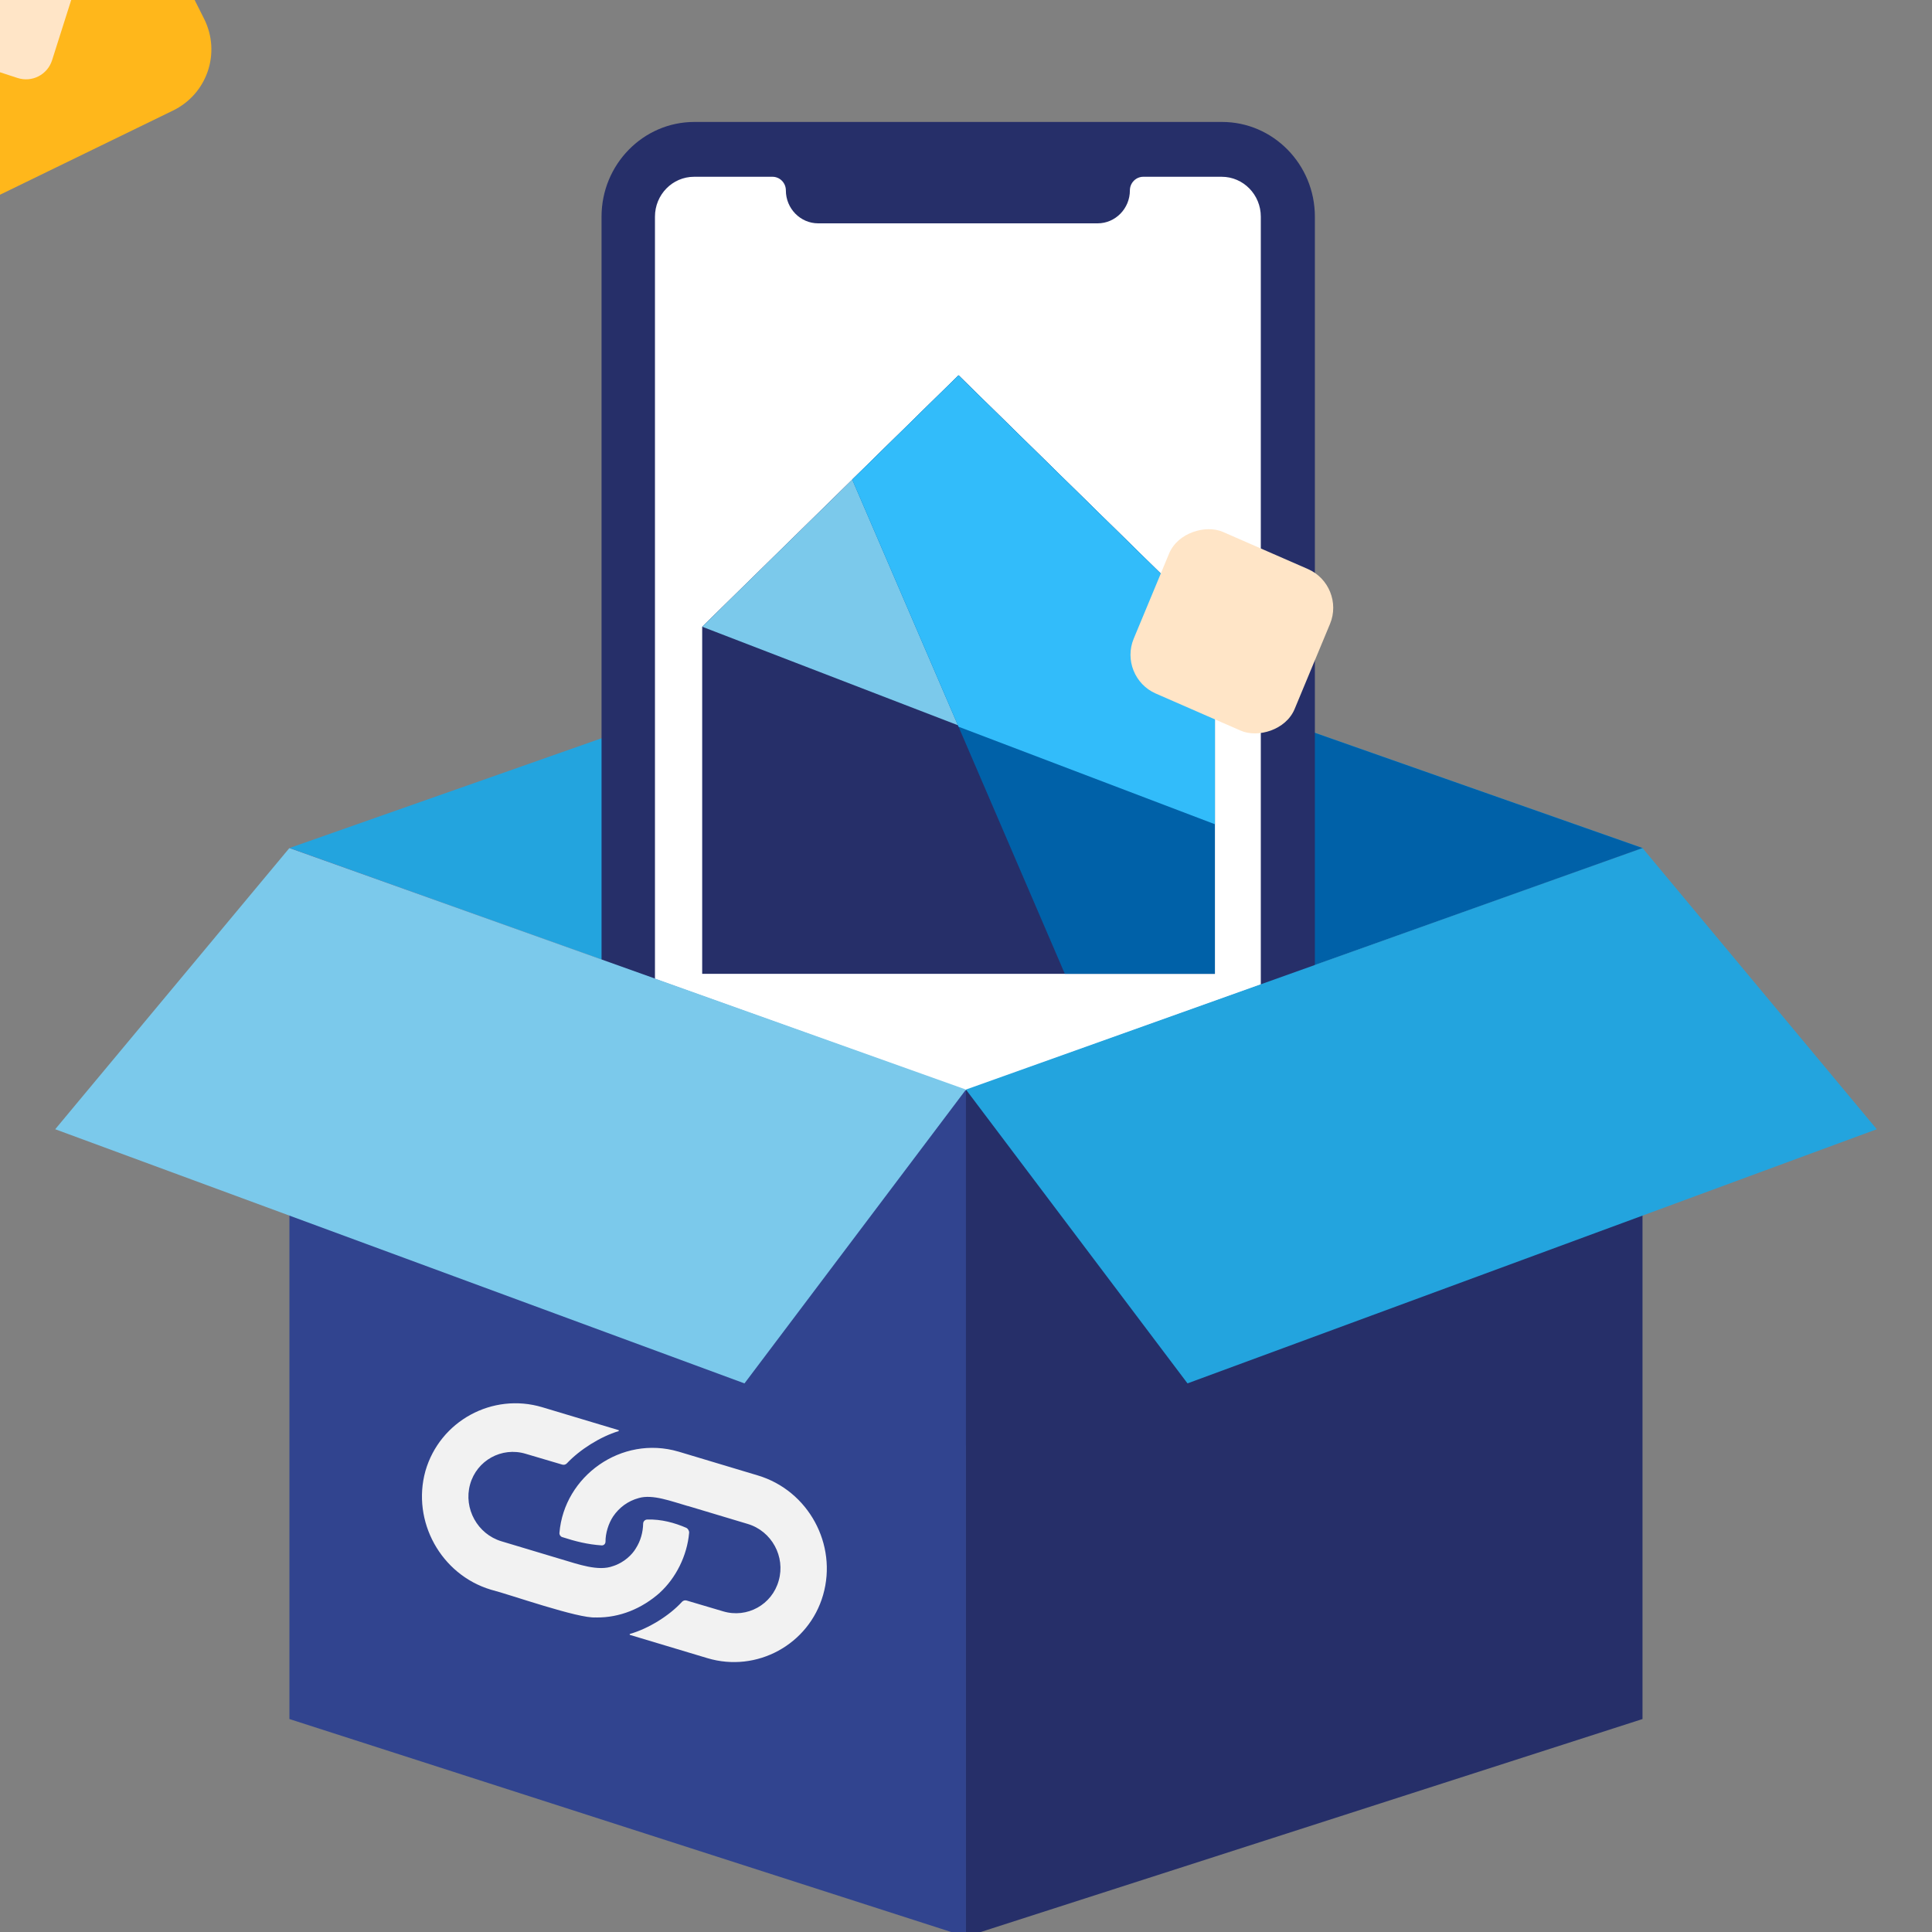 <svg id="exzbnYXRMC51" xmlns="http://www.w3.org/2000/svg" xmlns:xlink="http://www.w3.org/1999/xlink" viewBox="0 0 140 140" shape-rendering="geometricPrecision" text-rendering="geometricPrecision"><rect x="0" y="0" width="140" height="140" fill="#808080" stroke="none"/><style><![CDATA[#exzbnYXRMC54_to {animation: exzbnYXRMC54_to__to 300ms linear 1 normal forwards}@keyframes exzbnYXRMC54_to__to { 0% {transform: translate(69.998px,61.582px)} 100% {transform: translate(69.998px,58.582px)}} #exzbnYXRMC55_to {animation: exzbnYXRMC55_to__to 300ms linear 1 normal forwards}@keyframes exzbnYXRMC55_to__to { 0% {transform: translate(94.509px,61.582px)} 100% {transform: translate(94.509px,58.582px)}} #exzbnYXRMC515_to {animation: exzbnYXRMC515_to__to 300ms linear 1 normal forwards}@keyframes exzbnYXRMC515_to__to { 0% {transform: translate(69.649px,82.062px)} 100% {transform: translate(69.649px,79.062px)}} #exzbnYXRMC520_to {animation: exzbnYXRMC520_to__to 300ms linear 1 normal forwards}@keyframes exzbnYXRMC520_to__to { 0% {transform: translate(36.999px,80.849px)} 100% {transform: translate(36.999px,77.849px)}} #exzbnYXRMC521_to {animation: exzbnYXRMC521_to__to 300ms linear 1 normal forwards}@keyframes exzbnYXRMC521_to__to { 0% {transform: translate(102.998px,80.848px)} 100% {transform: translate(102.998px,77.848px)}} #exzbnYXRMC522_to {animation: exzbnYXRMC522_to__to 300ms linear 1 normal forwards}@keyframes exzbnYXRMC522_to__to { 0% {transform: translate(89.265px,45.746px)} 100% {transform: translate(87.398px,52.544px)}} #exzbnYXRMC522_tr {animation: exzbnYXRMC522_tr__tr 300ms linear 1 normal forwards}@keyframes exzbnYXRMC522_tr__tr { 0% {transform: rotate(-67.424deg)} 100% {transform: rotate(-103deg)}} #exzbnYXRMC522_ts {animation: exzbnYXRMC522_ts__ts 300ms linear 1 normal forwards}@keyframes exzbnYXRMC522_ts__ts { 0% {transform: skewX(-1.019deg) skewY(0deg) scale(1,1)} 100% {transform: skewX(-1.019deg) skewY(0deg) scale(1.5,1.5)}} #exzbnYXRMC523_to {animation: exzbnYXRMC523_to__to 300ms linear 1 normal forwards}@keyframes exzbnYXRMC523_to__to { 0% {offset-distance: 0%} 100% {offset-distance: 100%}} #exzbnYXRMC523_tr {animation: exzbnYXRMC523_tr__tr 300ms linear 1 normal forwards}@keyframes exzbnYXRMC523_tr__tr { 0% {transform: rotate(-25.946deg)} 100% {transform: rotate(47deg)}} #exzbnYXRMC523_ts {animation: exzbnYXRMC523_ts__ts 300ms linear 1 normal forwards}@keyframes exzbnYXRMC523_ts__ts { 0% {transform: skewX(0.74deg) skewY(0deg) scale(1,1)} 100% {transform: skewX(0.74deg) skewY(0deg) scale(1.3,1.3)}} #exzbnYXRMC524_to {animation: exzbnYXRMC524_to__to 300ms linear 1 normal forwards}@keyframes exzbnYXRMC524_to__to { 0% {offset-distance: 0%} 100% {offset-distance: 100%}} #exzbnYXRMC524_tr {animation: exzbnYXRMC524_tr__tr 300ms linear 1 normal forwards}@keyframes exzbnYXRMC524_tr__tr { 0% {transform: rotate(18.101deg)} 100% {transform: rotate(-62deg)}} #exzbnYXRMC524_ts {animation: exzbnYXRMC524_ts__ts 300ms linear 1 normal forwards}@keyframes exzbnYXRMC524_ts__ts { 0% {transform: skewX(0.486deg) skewY(0deg) scale(1,1)} 100% {transform: skewX(0.486deg) skewY(0deg) scale(1.3,1.3)}} #exzbnYXRMC525_ts {animation: exzbnYXRMC525_ts__ts 300ms linear 1 normal forwards}@keyframes exzbnYXRMC525_ts__ts { 0% {transform: translate(45.246px,111.063px) scale(1,1)} 100% {transform: translate(45.246px,111.063px) scale(0.8,0.8)}}]]></style><g id="exzbnYXRMC52" clip-path="url(#exzbnYXRMC526)"><g id="exzbnYXRMC53"><g id="exzbnYXRMC54_to" transform="translate(69.998,61.582)"><path id="exzbnYXRMC54" d="M119.024,61.452L69.998,44.21L20.973,61.452L69.998,78.954L119.024,61.452Z" transform="translate(-69.998,-61.582)" fill="rgb(35,164,222)" stroke="none" stroke-width="1"/></g><g id="exzbnYXRMC55_to" transform="translate(94.509,61.582)"><path id="exzbnYXRMC55" d="M119.022,61.452L69.996,44.21L69.996,78.954L119.022,61.452Z" transform="translate(-94.509,-61.582)" fill="rgb(0,97,168)" stroke="none" stroke-width="1"/></g><g id="exzbnYXRMC56" transform="matrix(1 0 0 1 0 0)"><g id="exzbnYXRMC57" transform="matrix(1 0 0 1 0 0)"><path id="exzbnYXRMC58" d="M88.553,8.837L50.318,8.837C46.608,8.837,43.59,11.916,43.59,15.7L43.59,97.893C43.59,101.678,46.608,104.757,50.318,104.757L88.553,104.757C92.263,104.757,95.281,101.678,95.281,97.893L95.281,15.7C95.281,11.916,92.263,8.837,88.553,8.837L88.553,8.837Z" fill="rgb(38,47,105)" stroke="none" stroke-width="1"/><path id="exzbnYXRMC59" d="M88.529,12.81L82.847,12.81C82.311,12.81,81.876,13.253,81.876,13.799C81.876,15.111,80.825,16.184,79.54,16.184L59.285,16.184C57.999,16.184,56.947,15.111,56.947,13.799C56.947,13.253,56.513,12.81,55.977,12.81L50.295,12.81C48.73,12.81,47.461,14.105,47.461,15.7L47.461,80.549L91.363,80.549L91.363,15.7C91.363,14.105,90.094,12.81,88.529,12.81Z" fill="rgb(255,255,255)" stroke="none" stroke-width="1"/></g><g id="exzbnYXRMC510" transform="matrix(1 0 0 1 0 0)"><path id="exzbnYXRMC511" d="M50.883,45.415L69.459,27.199L88.035,45.415L88.035,70.569L50.883,70.569L50.883,45.415Z" fill="rgb(38,47,105)" stroke="none" stroke-width="1"/><path id="exzbnYXRMC512" d="M50.883,45.415L69.459,27.199L88.035,45.415L88.035,59.727L50.883,45.415Z" fill="rgb(123,201,235)" stroke="none" stroke-width="1"/><path id="exzbnYXRMC513" d="M88.036,70.569L77.162,70.569L61.758,34.752L69.46,27.199L88.036,45.415L88.036,70.569Z" fill="rgb(0,97,168)" stroke="none" stroke-width="1"/><path id="exzbnYXRMC514" d="M88.036,45.415L88.036,59.727L69.46,52.661L61.758,34.752L69.46,27.199L88.036,45.415Z" fill="rgb(50,188,250)" stroke="none" stroke-width="1"/></g></g><g id="exzbnYXRMC515_to" transform="translate(69.649,82.062)"><g id="exzbnYXRMC515" transform="translate(-69.649,-79.062)"><path id="exzbnYXRMC516" d="M70.012,75.964C69.821,76.746,69.95,79.386,70.012,81.244L73.915,77.72L70.012,75.964Z" transform="matrix(1 0 0 1 0 0)" fill="rgb(38,47,105)" stroke="none" stroke-width="0.28"/><path id="exzbnYXRMC517" d="M69.993,76.053L69.976,81.34L73.933,77.72L69.993,76.053Z" transform="matrix(-1.169 0 0 -1.169 151.808 171.062)" fill="rgb(49,68,143)" stroke="none" stroke-width="0.28"/></g></g><path id="exzbnYXRMC518" d="M69.998,79.002L20.973,61.451L20.973,124.568L69.998,140.345L69.998,79.002Z" fill="rgb(49,68,143)" stroke="none" stroke-width="1"/><path id="exzbnYXRMC519" d="M119.022,124.568L119.022,61.451L69.996,79.002L69.996,140.345L119.022,124.568Z" fill="rgb(38,47,105)" stroke="none" stroke-width="1"/><g id="exzbnYXRMC520_to" transform="translate(36.999,80.849)"><path id="exzbnYXRMC520" d="M20.971,61.452L4,81.829L53.948,100.246L69.997,78.955L20.971,61.452Z" transform="translate(-36.999,-80.849)" fill="rgb(123,201,235)" stroke="none" stroke-width="1"/></g><g id="exzbnYXRMC521_to" transform="translate(102.998,80.848)"><path id="exzbnYXRMC521" d="M119.022,61.451L135.999,81.828L86.051,100.245L69.996,78.954L119.022,61.451Z" transform="translate(-102.998,-80.848)" fill="rgb(35,164,222)" stroke="none" stroke-width="1"/></g><g id="exzbnYXRMC522_to" transform="translate(89.265,45.746)"><g id="exzbnYXRMC522_tr" transform="rotate(-67.424)"><g id="exzbnYXRMC522_ts" transform="skewX(-1.019) skewY(0) scale(1,1)"><rect id="exzbnYXRMC522" width="12.682" height="12.724" rx="3" ry="3" transform="translate(-6.341,-6.362)" fill="rgb(255,229,199)" stroke="none" stroke-width="1"/></g></g></g><g id="exzbnYXRMC523_to" style="offset-path:path('M37.255,23.852L39.922,34.65');offset-rotate:auto"><g id="exzbnYXRMC523_tr" transform="rotate(-25.946)"><g id="exzbnYXRMC523_ts" transform="skewX(0.74) skewY(0) scale(1,1)"><rect id="exzbnYXRMC523" width="25.209" height="25.378" rx="5" ry="5" transform="translate(-12.605,-12.689)" fill="rgb(255,183,27)" stroke="none" stroke-width="1"/></g></g></g><g id="exzbnYXRMC524_to" style="offset-path:path('M103.18,18.128L98.95,25.526');offset-rotate:auto"><g id="exzbnYXRMC524_tr" transform="rotate(18.101)"><g id="exzbnYXRMC524_ts" transform="skewX(0.486) skewY(0) scale(1,1)"><rect id="exzbnYXRMC524" width="9.835" height="9.952" rx="2" ry="2" transform="translate(-4.917,-4.976)" fill="rgb(255,229,199)" stroke="none" stroke-width="1"/></g></g></g><g id="exzbnYXRMC525_ts" transform="translate(45.246,111.063) scale(1,1)"><path id="exzbnYXRMC525" d="M49.179,105.193L54.92,106.917C58.573,108.013,60.7,111.91,59.645,115.577C58.612,119.17,54.838,121.23,51.258,120.155L45.655,118.473C45.617,118.462,45.617,118.408,45.654,118.398C46.988,118.019,48.513,117.072,49.419,116.075C49.504,115.981,49.634,115.944,49.756,115.98L52.402,116.764C54.134,117.284,55.946,116.282,56.428,114.538C56.928,112.8,55.92,110.952,54.188,110.432L49.841,109.127C49.841,109.129,49.842,109.131,49.842,109.133C48.661,108.796,47.29,108.259,46.288,108.554C45.496,108.768,44.872,109.242,44.433,109.881C44.086,110.404,43.873,111.116,43.877,111.713C43.878,111.87,43.753,111.996,43.598,111.985C42.587,111.917,41.701,111.695,40.742,111.384C40.613,111.343,40.528,111.216,40.539,111.081C40.876,106.968,45.03,103.979,49.156,105.187C49.163,105.189,49.171,105.191,49.179,105.193ZM43.179,117.203C41.957,117.317,36.905,115.528,35.57,115.193C31.954,114.107,29.819,110.24,30.826,106.6C31.869,102.97,35.682,100.889,39.299,101.974L44.818,103.631C44.855,103.642,44.857,103.695,44.82,103.706C43.5,104.108,42.015,105.043,41.076,106.042C40.99,106.132,40.862,106.167,40.742,106.131L38.088,105.346C36.356,104.826,34.544,105.827,34.062,107.571C33.58,109.315,34.603,111.167,36.335,111.687C37.3,111.977,39.709,112.701,40.658,112.985L40.658,112.984C41.911,113.355,43.366,113.885,44.424,113.484C44.424,113.484,44.424,113.485,44.424,113.485C45.244,113.224,45.82,112.633,46.066,112.215L46.066,112.215C46.43,111.653,46.592,111.02,46.605,110.409C46.609,110.246,46.736,110.116,46.897,110.111C47.923,110.078,48.886,110.348,49.718,110.706C49.85,110.763,49.949,110.928,49.937,111.072C49.792,112.742,48.965,114.36,47.819,115.405L47.819,115.407L47.822,115.408C46.522,116.558,44.917,117.235,43.186,117.208C43.184,117.206,43.181,117.205,43.179,117.203Z" transform="translate(-45.246,-111.063)" fill="rgb(242,242,242)" stroke="none" stroke-width="1"/></g></g><clipPath id="exzbnYXRMC526"><rect id="exzbnYXRMC527" width="140" height="140" rx="0" ry="0" fill="rgb(255,255,255)" stroke="none" stroke-width="1"/></clipPath></g></svg>